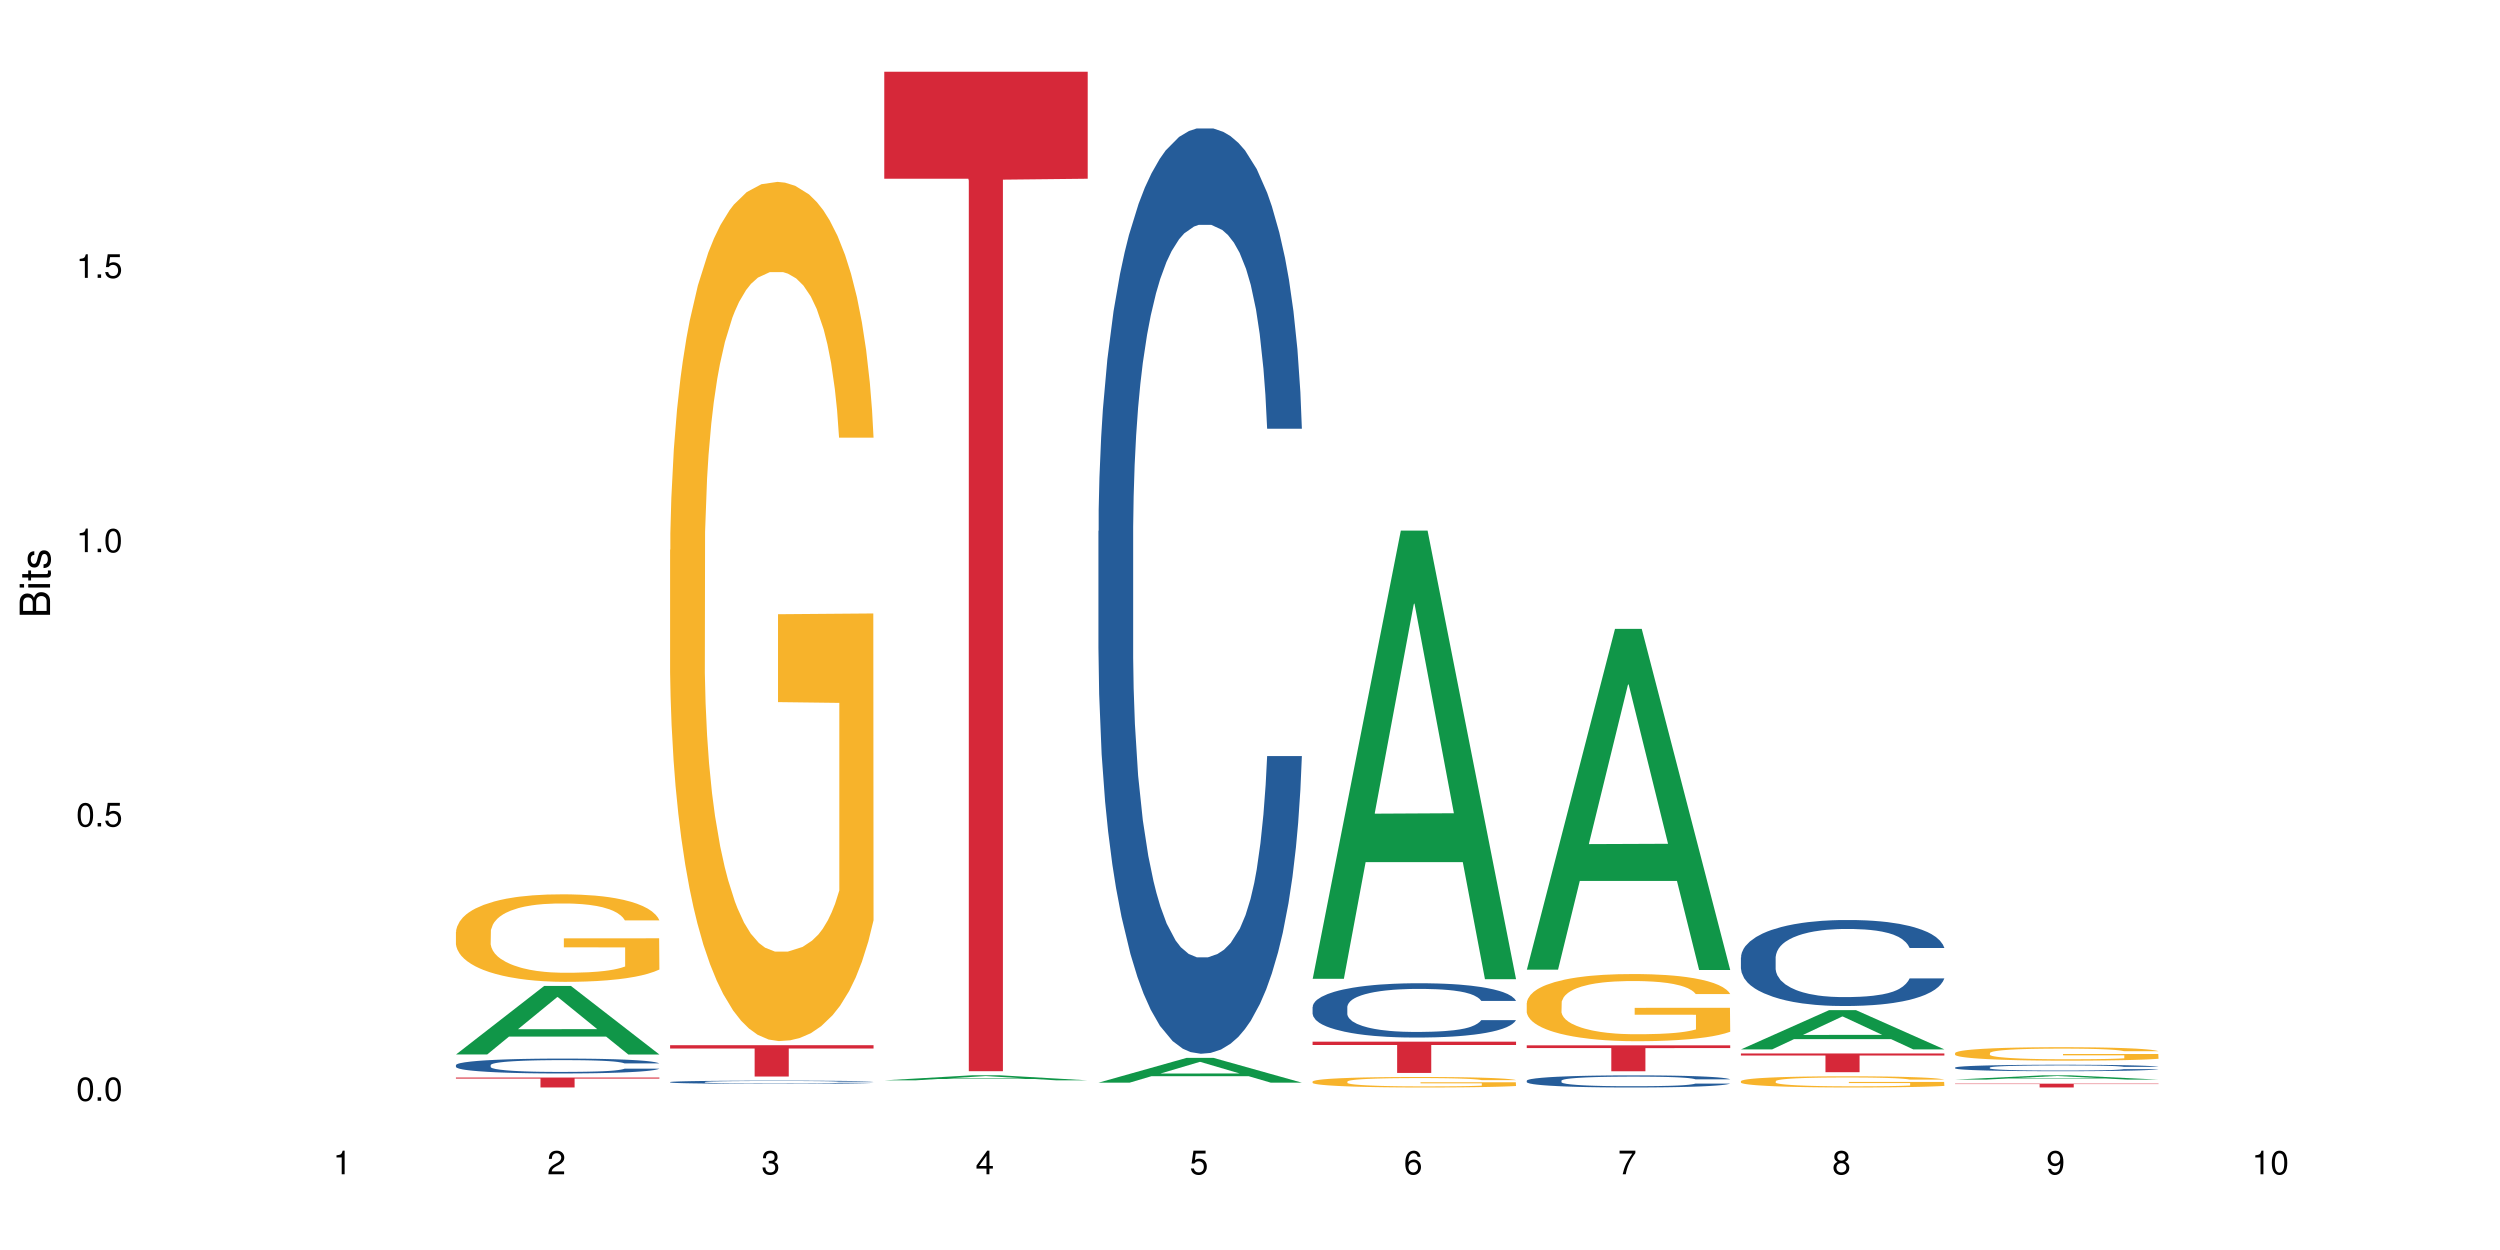 <?xml version="1.0" encoding="UTF-8"?>
<svg xmlns="http://www.w3.org/2000/svg" xmlns:xlink="http://www.w3.org/1999/xlink" width="720pt" height="360pt" viewBox="0 0 720 360" version="1.1">
<defs>
<g>
<symbol overflow="visible" id="glyph0-0">
<path style="stroke:none;" d=""/>
</symbol>
<symbol overflow="visible" id="glyph0-1">
<path style="stroke:none;" d="M 2.641 -6.797 C 2 -6.797 1.422 -6.531 1.078 -6.047 C 0.641 -5.453 0.406 -4.547 0.406 -3.297 C 0.406 -1 1.188 0.219 2.641 0.219 C 4.078 0.219 4.859 -1 4.859 -3.234 C 4.859 -4.562 4.656 -5.438 4.203 -6.047 C 3.844 -6.531 3.281 -6.797 2.641 -6.797 Z M 2.641 -6.047 C 3.547 -6.047 4 -5.125 4 -3.312 C 4 -1.375 3.562 -0.484 2.625 -0.484 C 1.734 -0.484 1.281 -1.422 1.281 -3.281 C 1.281 -5.141 1.734 -6.047 2.641 -6.047 Z M 2.641 -6.047 "/>
</symbol>
<symbol overflow="visible" id="glyph0-2">
<path style="stroke:none;" d="M 1.828 -1 L 0.828 -1 L 0.828 0 L 1.828 0 Z M 1.828 -1 "/>
</symbol>
<symbol overflow="visible" id="glyph0-3">
<path style="stroke:none;" d="M 4.562 -6.797 L 1.062 -6.797 L 0.547 -3.094 L 1.328 -3.094 C 1.719 -3.562 2.047 -3.734 2.578 -3.734 C 3.484 -3.734 4.062 -3.109 4.062 -2.094 C 4.062 -1.125 3.484 -0.531 2.578 -0.531 C 1.828 -0.531 1.375 -0.906 1.188 -1.672 L 0.328 -1.672 C 0.453 -1.109 0.547 -0.844 0.75 -0.594 C 1.125 -0.078 1.828 0.219 2.594 0.219 C 3.969 0.219 4.922 -0.781 4.922 -2.219 C 4.922 -3.562 4.031 -4.484 2.719 -4.484 C 2.25 -4.484 1.859 -4.359 1.469 -4.062 L 1.734 -5.969 L 4.562 -5.969 Z M 4.562 -6.797 "/>
</symbol>
<symbol overflow="visible" id="glyph0-4">
<path style="stroke:none;" d="M 2.484 -4.844 L 2.484 0 L 3.328 0 L 3.328 -6.797 L 2.766 -6.797 C 2.469 -5.75 2.281 -5.609 0.984 -5.453 L 0.984 -4.844 Z M 2.484 -4.844 "/>
</symbol>
<symbol overflow="visible" id="glyph0-5">
<path style="stroke:none;" d="M 4.859 -0.828 L 1.281 -0.828 C 1.359 -1.391 1.672 -1.75 2.5 -2.234 L 3.469 -2.75 C 4.406 -3.266 4.906 -3.969 4.906 -4.812 C 4.906 -5.375 4.672 -5.906 4.266 -6.266 C 3.859 -6.625 3.375 -6.797 2.719 -6.797 C 1.859 -6.797 1.219 -6.5 0.844 -5.922 C 0.609 -5.562 0.5 -5.125 0.484 -4.438 L 1.328 -4.438 C 1.359 -4.906 1.406 -5.188 1.531 -5.406 C 1.75 -5.812 2.188 -6.062 2.703 -6.062 C 3.469 -6.062 4.031 -5.516 4.031 -4.781 C 4.031 -4.25 3.719 -3.797 3.125 -3.438 L 2.234 -2.938 C 0.812 -2.141 0.406 -1.5 0.328 0 L 4.859 0 Z M 4.859 -0.828 "/>
</symbol>
<symbol overflow="visible" id="glyph0-6">
<path style="stroke:none;" d="M 2.125 -3.125 L 2.578 -3.125 C 3.516 -3.125 3.984 -2.703 3.984 -1.891 C 3.984 -1.031 3.469 -0.531 2.578 -0.531 C 1.656 -0.531 1.203 -0.984 1.156 -1.969 L 0.312 -1.969 C 0.344 -1.422 0.438 -1.078 0.609 -0.766 C 0.953 -0.109 1.625 0.219 2.547 0.219 C 3.953 0.219 4.859 -0.609 4.859 -1.906 C 4.859 -2.766 4.516 -3.25 3.703 -3.516 C 4.344 -3.766 4.656 -4.25 4.656 -4.938 C 4.656 -6.109 3.875 -6.797 2.578 -6.797 C 1.203 -6.797 0.484 -6.047 0.453 -4.609 L 1.297 -4.609 C 1.312 -5.016 1.344 -5.25 1.453 -5.453 C 1.641 -5.828 2.062 -6.062 2.594 -6.062 C 3.344 -6.062 3.797 -5.625 3.797 -4.906 C 3.797 -4.422 3.609 -4.141 3.25 -3.984 C 3.016 -3.891 2.719 -3.844 2.125 -3.844 Z M 2.125 -3.125 "/>
</symbol>
<symbol overflow="visible" id="glyph0-7">
<path style="stroke:none;" d="M 3.141 -1.625 L 3.141 0 L 3.984 0 L 3.984 -1.625 L 4.984 -1.625 L 4.984 -2.391 L 3.984 -2.391 L 3.984 -6.797 L 3.359 -6.797 L 0.266 -2.516 L 0.266 -1.625 Z M 3.141 -2.391 L 1 -2.391 L 3.141 -5.359 Z M 3.141 -2.391 "/>
</symbol>
<symbol overflow="visible" id="glyph0-8">
<path style="stroke:none;" d="M 4.781 -5.031 C 4.609 -6.141 3.891 -6.797 2.844 -6.797 C 2.094 -6.797 1.422 -6.438 1.031 -5.828 C 0.609 -5.172 0.406 -4.344 0.406 -3.094 C 0.406 -1.953 0.578 -1.234 0.984 -0.625 C 1.359 -0.078 1.953 0.219 2.703 0.219 C 3.984 0.219 4.922 -0.734 4.922 -2.078 C 4.922 -3.344 4.062 -4.234 2.844 -4.234 C 2.172 -4.234 1.641 -3.969 1.281 -3.469 C 1.281 -5.125 1.828 -6.047 2.797 -6.047 C 3.391 -6.047 3.797 -5.672 3.938 -5.031 Z M 2.734 -3.484 C 3.547 -3.484 4.062 -2.922 4.062 -2 C 4.062 -1.156 3.484 -0.531 2.703 -0.531 C 1.922 -0.531 1.328 -1.188 1.328 -2.047 C 1.328 -2.891 1.906 -3.484 2.734 -3.484 Z M 2.734 -3.484 "/>
</symbol>
<symbol overflow="visible" id="glyph0-9">
<path style="stroke:none;" d="M 4.984 -6.797 L 0.438 -6.797 L 0.438 -5.969 L 4.109 -5.969 C 2.5 -3.656 1.828 -2.234 1.328 0 L 2.219 0 C 2.594 -2.172 3.453 -4.047 4.984 -6.094 Z M 4.984 -6.797 "/>
</symbol>
<symbol overflow="visible" id="glyph0-10">
<path style="stroke:none;" d="M 3.75 -3.578 C 4.453 -4 4.688 -4.344 4.688 -4.984 C 4.688 -6.047 3.844 -6.797 2.641 -6.797 C 1.438 -6.797 0.594 -6.047 0.594 -4.984 C 0.594 -4.359 0.828 -4.016 1.516 -3.578 C 0.734 -3.203 0.359 -2.641 0.359 -1.891 C 0.359 -0.641 1.297 0.219 2.641 0.219 C 3.984 0.219 4.922 -0.641 4.922 -1.875 C 4.922 -2.641 4.531 -3.203 3.75 -3.578 Z M 2.641 -6.047 C 3.359 -6.047 3.812 -5.625 3.812 -4.969 C 3.812 -4.344 3.344 -3.922 2.641 -3.922 C 1.922 -3.922 1.453 -4.344 1.453 -4.984 C 1.453 -5.625 1.922 -6.047 2.641 -6.047 Z M 2.641 -3.203 C 3.484 -3.203 4.062 -2.672 4.062 -1.875 C 4.062 -1.062 3.484 -0.531 2.625 -0.531 C 1.797 -0.531 1.219 -1.078 1.219 -1.875 C 1.219 -2.672 1.797 -3.203 2.641 -3.203 Z M 2.641 -3.203 "/>
</symbol>
<symbol overflow="visible" id="glyph0-11">
<path style="stroke:none;" d="M 0.516 -1.547 C 0.672 -0.438 1.406 0.219 2.438 0.219 C 3.188 0.219 3.859 -0.141 4.266 -0.75 C 4.688 -1.406 4.891 -2.25 4.891 -3.484 C 4.891 -4.625 4.703 -5.359 4.312 -5.953 C 3.938 -6.5 3.344 -6.797 2.594 -6.797 C 1.297 -6.797 0.359 -5.844 0.359 -4.516 C 0.359 -3.25 1.234 -2.344 2.453 -2.344 C 3.094 -2.344 3.562 -2.578 4.016 -3.109 C 4 -1.453 3.469 -0.531 2.5 -0.531 C 1.906 -0.531 1.484 -0.906 1.359 -1.547 Z M 2.578 -6.062 C 3.375 -6.062 3.969 -5.406 3.969 -4.531 C 3.969 -3.688 3.375 -3.094 2.547 -3.094 C 1.734 -3.094 1.234 -3.672 1.234 -4.578 C 1.234 -5.438 1.797 -6.062 2.578 -6.062 Z M 2.578 -6.062 "/>
</symbol>
<symbol overflow="visible" id="glyph1-0">
<path style="stroke:none;" d=""/>
</symbol>
<symbol overflow="visible" id="glyph1-1">
<path style="stroke:none;" d="M 0 -0.953 L 0 -4.891 C 0 -5.719 -0.234 -6.344 -0.734 -6.797 C -1.188 -7.234 -1.812 -7.469 -2.5 -7.469 C -3.547 -7.469 -4.188 -7 -4.625 -5.875 C -4.984 -6.672 -5.641 -7.094 -6.531 -7.094 C -7.156 -7.094 -7.734 -6.859 -8.141 -6.391 C -8.562 -5.938 -8.75 -5.344 -8.75 -4.5 L -8.75 -0.953 Z M -4.984 -2.062 L -7.766 -2.062 L -7.766 -4.219 C -7.766 -4.844 -7.688 -5.203 -7.453 -5.5 C -7.219 -5.812 -6.859 -5.969 -6.375 -5.969 C -5.906 -5.969 -5.531 -5.812 -5.297 -5.5 C -5.062 -5.203 -4.984 -4.844 -4.984 -4.219 Z M -0.984 -2.062 L -4 -2.062 L -4 -4.781 C -4 -5.328 -3.859 -5.688 -3.578 -5.953 C -3.297 -6.219 -2.922 -6.359 -2.484 -6.359 C -2.062 -6.359 -1.688 -6.219 -1.406 -5.953 C -1.109 -5.688 -0.984 -5.328 -0.984 -4.781 Z M -0.984 -2.062 "/>
</symbol>
<symbol overflow="visible" id="glyph1-2">
<path style="stroke:none;" d="M -6.281 -1.797 L -6.281 -0.797 L 0 -0.797 L 0 -1.797 Z M -8.75 -1.797 L -8.75 -0.797 L -7.484 -0.797 L -7.484 -1.797 Z M -8.75 -1.797 "/>
</symbol>
<symbol overflow="visible" id="glyph1-3">
<path style="stroke:none;" d="M -6.281 -3.047 L -6.281 -2.016 L -8.016 -2.016 L -8.016 -1.016 L -6.281 -1.016 L -6.281 -0.172 L -5.469 -0.172 L -5.469 -1.016 L -0.719 -1.016 C -0.078 -1.016 0.281 -1.453 0.281 -2.234 C 0.281 -2.469 0.25 -2.719 0.188 -3.047 L -0.641 -3.047 C -0.609 -2.922 -0.594 -2.766 -0.594 -2.562 C -0.594 -2.141 -0.719 -2.016 -1.156 -2.016 L -5.469 -2.016 L -5.469 -3.047 Z M -6.281 -3.047 "/>
</symbol>
<symbol overflow="visible" id="glyph1-4">
<path style="stroke:none;" d="M -4.531 -5.25 C -5.766 -5.25 -6.469 -4.422 -6.469 -2.969 C -6.469 -1.516 -5.719 -0.562 -4.547 -0.562 C -3.562 -0.562 -3.094 -1.062 -2.734 -2.562 L -2.516 -3.484 C -2.344 -4.188 -2.094 -4.469 -1.625 -4.469 C -1.047 -4.469 -0.641 -3.875 -0.641 -3 C -0.641 -2.453 -0.797 -2 -1.062 -1.75 C -1.25 -1.594 -1.422 -1.531 -1.875 -1.469 L -1.875 -0.406 C -0.422 -0.453 0.281 -1.266 0.281 -2.922 C 0.281 -4.5 -0.5 -5.516 -1.719 -5.516 C -2.656 -5.516 -3.172 -4.984 -3.469 -3.734 L -3.703 -2.766 C -3.891 -1.953 -4.156 -1.609 -4.594 -1.609 C -5.172 -1.609 -5.547 -2.125 -5.547 -2.938 C -5.547 -3.75 -5.203 -4.172 -4.531 -4.203 Z M -4.531 -5.25 "/>
</symbol>
</g>
</defs>
<g id="surface108411">
<rect x="0" y="0" width="720" height="360" style="fill:rgb(100%,100%,100%);fill-opacity:1;stroke:none;"/>
<path style=" stroke:none;fill-rule:nonzero;fill:rgb(6.275%,58.824%,28.235%);fill-opacity:1;" d="M 131.309 303.68 L 131.371 303.664 L 156.727 283.949 L 164.426 283.949 L 189.902 303.699 L 180.953 303.699 L 174.566 298.543 L 146.582 298.543 L 140.324 303.68 L 131.309 303.68 L 149.273 296.41 L 172 296.391 L 160.668 287.176 L 160.543 287.156 L 160.418 287.211 L 149.211 296.391 L 149.273 296.41 Z M 131.309 303.68 "/>
<path style=" stroke:none;fill-rule:nonzero;fill:rgb(14.51%,36.078%,60%);fill-opacity:1;" d="M 131.309 306.738 L 131.379 306.734 L 131.379 306.641 L 131.594 306.492 L 132.094 306.305 L 132.594 306.176 L 133.883 305.945 L 135.668 305.719 L 137.523 305.547 L 138.883 305.445 L 140.098 305.367 L 142.883 305.223 L 144.672 305.148 L 146.602 305.082 L 148.957 305.016 L 150.672 304.977 L 154.531 304.914 L 157.391 304.887 L 159.605 304.875 L 164.395 304.875 L 167.25 304.891 L 169.324 304.91 L 171.609 304.941 L 173.539 304.977 L 176.898 305.062 L 179.898 305.172 L 181.258 305.234 L 183.402 305.355 L 185.043 305.473 L 186.188 305.574 L 187.473 305.719 L 188.617 305.895 L 189.477 306.098 L 189.902 306.266 L 179.898 306.266 L 179.398 306.109 L 178.828 305.988 L 177.758 305.824 L 176.684 305.711 L 175.184 305.598 L 173.824 305.523 L 171.969 305.449 L 170.324 305.402 L 168.609 305.367 L 166.965 305.344 L 163.82 305.32 L 160.176 305.32 L 158.82 305.328 L 156.031 305.359 L 154.531 305.387 L 152.387 305.441 L 150.887 305.492 L 149.102 305.57 L 147.887 305.637 L 146.387 305.738 L 145.312 305.828 L 144.098 305.961 L 143.387 306.059 L 142.742 306.168 L 142.172 306.297 L 141.742 306.434 L 141.457 306.578 L 141.312 306.719 L 141.312 307.324 L 141.457 307.465 L 141.812 307.633 L 142.742 307.871 L 144.098 308.078 L 145.672 308.242 L 147.172 308.359 L 148.031 308.414 L 149.172 308.477 L 150.961 308.555 L 153.531 308.633 L 155.031 308.664 L 157.32 308.695 L 159.676 308.711 L 162.82 308.711 L 165.609 308.695 L 167.465 308.676 L 169.395 308.645 L 172.039 308.578 L 173.684 308.516 L 175.113 308.441 L 176.184 308.367 L 176.898 308.305 L 177.969 308.184 L 178.828 308.051 L 179.473 307.914 L 179.898 307.781 L 189.902 307.781 L 189.477 307.938 L 188.832 308.09 L 188.188 308.203 L 187.188 308.34 L 186.047 308.461 L 184.402 308.598 L 183.043 308.688 L 181.258 308.785 L 179.613 308.859 L 177.828 308.926 L 175.184 309.004 L 173.469 309.043 L 171.609 309.082 L 169.395 309.113 L 166.609 309.141 L 163.605 309.156 L 160.82 309.16 L 157.82 309.152 L 155.605 309.137 L 152.676 309.102 L 149.031 309.027 L 146.387 308.953 L 144.312 308.879 L 142.527 308.801 L 140.527 308.695 L 137.953 308.523 L 136.383 308.391 L 135.309 308.281 L 134.094 308.129 L 133.238 307.992 L 132.238 307.773 L 131.523 307.496 L 131.309 307.277 Z M 131.309 306.738 "/>
<path style=" stroke:none;fill-rule:nonzero;fill:rgb(96.863%,70.196%,16.863%);fill-opacity:1;" d="M 131.309 268.359 L 131.379 268.34 L 131.379 267.879 L 131.664 266.84 L 132.379 265.414 L 133.309 264.238 L 134.309 263.32 L 134.953 262.836 L 136.023 262.145 L 136.953 261.637 L 139.312 260.602 L 142.312 259.637 L 143.957 259.223 L 145.812 258.828 L 148.457 258.391 L 149.672 258.23 L 153.391 257.863 L 157.605 257.633 L 162.25 257.562 L 164.395 257.586 L 167.324 257.68 L 171.324 257.93 L 173.613 258.16 L 175.398 258.391 L 177.254 258.691 L 179.543 259.152 L 181.688 259.703 L 183.402 260.258 L 185.117 260.949 L 186.547 261.684 L 187.762 262.488 L 188.832 263.457 L 189.477 264.262 L 189.902 265.07 L 179.973 265.07 L 179.398 264.262 L 178.758 263.641 L 177.684 262.883 L 176.613 262.328 L 175.539 261.891 L 173.539 261.293 L 171.824 260.926 L 169.68 260.602 L 167.609 260.395 L 165.25 260.258 L 163.82 260.211 L 160.035 260.211 L 156.605 260.371 L 154.605 260.555 L 153.176 260.742 L 151.172 261.086 L 149.957 261.363 L 149.246 261.547 L 147.102 262.262 L 145.672 262.906 L 144.887 263.344 L 143.887 264.031 L 143.172 264.656 L 142.383 265.574 L 141.957 266.266 L 141.383 267.832 L 141.312 271.977 L 141.527 272.852 L 141.957 273.793 L 142.527 274.625 L 143.387 275.5 L 144.242 276.164 L 145.742 277.062 L 147.027 277.664 L 148.031 278.055 L 149.957 278.676 L 150.746 278.883 L 152.602 279.297 L 154.531 279.621 L 156.891 279.895 L 158.676 280.035 L 161.535 280.148 L 165.18 280.148 L 169.469 280.012 L 172.184 279.828 L 174.039 279.641 L 175.254 279.48 L 176.754 279.227 L 177.828 278.996 L 178.828 278.746 L 180.043 278.352 L 180.043 272.852 L 162.391 272.828 L 162.391 270.25 L 189.832 270.227 L 189.902 279.227 L 188.402 279.848 L 186.547 280.449 L 184.758 280.91 L 182.902 281.301 L 180.258 281.738 L 178.113 282.012 L 174.824 282.336 L 171.824 282.543 L 168.68 282.68 L 165.895 282.75 L 162.605 282.773 L 159.676 282.727 L 156.531 282.59 L 154.031 282.406 L 151.746 282.176 L 149.457 281.875 L 146.602 281.391 L 144.742 281 L 142.812 280.516 L 140.883 279.941 L 139.168 279.32 L 138.027 278.836 L 136.883 278.285 L 135.668 277.594 L 134.523 276.809 L 133.668 276.098 L 132.879 275.289 L 132.309 274.531 L 131.738 273.496 L 131.453 272.668 L 131.309 271.953 Z M 131.309 268.359 "/>
<path style=" stroke:none;fill-rule:nonzero;fill:rgb(83.922%,15.686%,22.353%);fill-opacity:1;" d="M 131.309 310.332 L 189.902 310.332 L 189.902 310.641 L 165.484 310.641 L 165.484 313.195 L 155.656 313.195 L 155.656 310.645 L 155.516 310.641 L 131.309 310.641 Z M 131.309 310.332 "/>
<path style=" stroke:none;fill-rule:nonzero;fill:rgb(14.51%,36.078%,60%);fill-opacity:1;" d="M 192.988 311.629 L 193.059 311.625 L 193.059 311.605 L 193.273 311.574 L 193.773 311.535 L 194.273 311.508 L 195.559 311.457 L 197.348 311.41 L 199.203 311.371 L 200.562 311.352 L 201.777 311.332 L 204.562 311.301 L 206.352 311.285 L 208.281 311.27 L 210.637 311.258 L 212.352 311.25 L 216.211 311.234 L 219.07 311.23 L 221.285 311.227 L 226.074 311.227 L 228.93 311.23 L 231.004 311.234 L 233.289 311.242 L 235.219 311.25 L 238.578 311.266 L 241.578 311.289 L 242.938 311.305 L 245.082 311.332 L 246.723 311.355 L 247.867 311.379 L 249.152 311.41 L 250.297 311.445 L 251.152 311.488 L 251.582 311.527 L 241.578 311.527 L 241.078 311.492 L 240.508 311.465 L 239.434 311.43 L 238.363 311.406 L 236.863 311.383 L 235.504 311.367 L 233.648 311.352 L 232.004 311.34 L 230.289 311.332 L 228.645 311.328 L 225.5 311.324 L 220.5 311.324 L 217.711 311.332 L 216.211 311.336 L 214.066 311.348 L 212.566 311.359 L 210.781 311.375 L 209.566 311.391 L 208.066 311.414 L 206.992 311.434 L 205.777 311.461 L 205.062 311.48 L 204.422 311.504 L 203.848 311.531 L 203.422 311.562 L 203.133 311.594 L 202.992 311.625 L 202.992 311.754 L 203.133 311.785 L 203.492 311.82 L 204.422 311.871 L 205.777 311.914 L 207.352 311.949 L 208.852 311.977 L 209.707 311.988 L 210.852 312 L 212.637 312.02 L 215.211 312.035 L 216.711 312.043 L 219 312.047 L 221.355 312.051 L 224.5 312.051 L 227.289 312.047 L 229.145 312.043 L 231.074 312.039 L 233.719 312.023 L 235.363 312.012 L 236.793 311.992 L 237.863 311.977 L 238.578 311.965 L 239.648 311.938 L 240.508 311.91 L 241.148 311.879 L 241.578 311.852 L 251.582 311.852 L 251.152 311.887 L 250.512 311.918 L 249.867 311.941 L 248.867 311.973 L 247.723 311.996 L 246.082 312.027 L 244.723 312.047 L 242.938 312.066 L 241.293 312.082 L 239.508 312.098 L 236.863 312.113 L 235.148 312.125 L 233.289 312.133 L 231.074 312.137 L 228.289 312.145 L 225.285 312.148 L 222.5 312.148 L 219.5 312.145 L 217.285 312.145 L 214.352 312.137 L 210.711 312.121 L 208.066 312.105 L 205.992 312.09 L 204.207 312.07 L 202.207 312.047 L 199.633 312.012 L 198.062 311.984 L 196.988 311.961 L 195.773 311.926 L 194.918 311.898 L 193.918 311.852 L 193.203 311.789 L 192.988 311.742 Z M 192.988 311.629 "/>
<path style=" stroke:none;fill-rule:nonzero;fill:rgb(96.863%,70.196%,16.863%);fill-opacity:1;" d="M 192.988 158.367 L 193.059 158.141 L 193.059 153.621 L 193.344 143.449 L 194.059 129.438 L 194.988 117.914 L 195.988 108.875 L 196.633 104.129 L 197.703 97.348 L 198.633 92.379 L 200.992 82.207 L 203.992 72.715 L 205.637 68.648 L 207.492 64.809 L 210.137 60.512 L 211.352 58.93 L 215.066 55.316 L 219.285 53.055 L 223.93 52.379 L 226.074 52.602 L 229.004 53.508 L 233.004 55.992 L 235.289 58.254 L 237.078 60.512 L 238.934 63.449 L 241.223 67.969 L 243.367 73.395 L 245.082 78.816 L 246.797 85.598 L 248.223 92.828 L 249.438 100.738 L 250.512 110.23 L 251.152 118.141 L 251.582 126.051 L 241.648 126.051 L 241.078 118.141 L 240.434 112.039 L 239.363 104.582 L 238.293 99.156 L 237.219 94.863 L 235.219 88.988 L 233.504 85.371 L 231.359 82.207 L 229.289 80.176 L 226.93 78.816 L 225.5 78.367 L 221.715 78.367 L 218.285 79.949 L 216.281 81.754 L 214.855 83.562 L 212.852 86.953 L 211.637 89.664 L 210.922 91.473 L 208.781 98.48 L 207.352 104.805 L 206.566 109.102 L 205.562 115.879 L 204.852 121.98 L 204.062 131.02 L 203.637 137.801 L 203.062 153.168 L 202.992 193.848 L 203.207 202.434 L 203.637 211.699 L 204.207 219.836 L 205.062 228.422 L 205.922 234.977 L 207.422 243.789 L 208.707 249.664 L 209.707 253.508 L 211.637 259.609 L 212.426 261.641 L 214.281 265.711 L 216.211 268.875 L 218.57 271.586 L 220.355 272.941 L 223.215 274.07 L 226.859 274.07 L 231.145 272.715 L 233.863 270.906 L 235.719 269.102 L 236.934 267.52 L 238.434 265.031 L 239.508 262.773 L 240.508 260.285 L 241.723 256.445 L 241.723 202.434 L 224.07 202.207 L 224.07 176.898 L 251.512 176.672 L 251.582 265.031 L 250.082 271.133 L 248.223 277.008 L 246.438 281.527 L 244.578 285.371 L 241.938 289.664 L 239.793 292.375 L 236.504 295.539 L 233.504 297.574 L 230.359 298.93 L 227.574 299.609 L 224.285 299.836 L 221.355 299.383 L 218.211 298.027 L 215.711 296.219 L 213.426 293.957 L 211.137 291.02 L 208.281 286.273 L 206.422 282.434 L 204.492 277.688 L 202.562 272.039 L 200.848 265.938 L 199.703 261.191 L 198.562 255.766 L 197.348 248.988 L 196.203 241.305 L 195.348 234.297 L 194.559 226.387 L 193.988 218.93 L 193.418 208.762 L 193.129 200.625 L 192.988 193.621 Z M 192.988 158.367 "/>
<path style=" stroke:none;fill-rule:nonzero;fill:rgb(83.922%,15.686%,22.353%);fill-opacity:1;" d="M 192.988 301.008 L 251.582 301.008 L 251.582 301.977 L 227.164 301.984 L 227.164 310.051 L 217.336 310.051 L 217.336 301.992 L 217.195 301.977 L 192.988 301.977 Z M 192.988 301.008 "/>
<path style=" stroke:none;fill-rule:nonzero;fill:rgb(6.275%,58.824%,28.235%);fill-opacity:1;" d="M 254.668 311.137 L 254.73 311.137 L 280.082 309.672 L 287.781 309.672 L 313.262 311.141 L 304.309 311.141 L 297.926 310.758 L 269.941 310.758 L 263.68 311.137 L 254.668 311.137 L 272.633 310.598 L 295.359 310.598 L 284.027 309.91 L 283.902 309.91 L 283.777 309.914 L 272.57 310.598 L 272.633 310.598 Z M 254.668 311.137 "/>
<path style=" stroke:none;fill-rule:nonzero;fill:rgb(83.922%,15.686%,22.353%);fill-opacity:1;" d="M 254.668 20.664 L 313.262 20.664 L 313.262 51.473 L 288.84 51.742 L 288.84 308.496 L 279.016 308.496 L 279.016 52.016 L 278.875 51.473 L 254.668 51.473 Z M 254.668 20.664 "/>
<path style=" stroke:none;fill-rule:nonzero;fill:rgb(6.275%,58.824%,28.235%);fill-opacity:1;" d="M 316.348 311.801 L 316.41 311.797 L 341.762 304.664 L 349.461 304.664 L 374.941 311.809 L 365.988 311.809 L 359.605 309.945 L 331.621 309.945 L 325.359 311.801 L 316.348 311.801 L 334.312 309.172 L 357.039 309.164 L 345.707 305.832 L 345.582 305.824 L 345.457 305.844 L 334.25 309.164 L 334.312 309.172 Z M 316.348 311.801 "/>
<path style=" stroke:none;fill-rule:nonzero;fill:rgb(14.51%,36.078%,60%);fill-opacity:1;" d="M 316.348 152.945 L 316.418 152.703 L 316.418 146.855 L 316.633 137.602 L 317.133 125.906 L 317.633 117.871 L 318.918 103.496 L 320.703 89.613 L 322.562 78.895 L 323.922 72.562 L 325.137 67.688 L 327.922 58.676 L 329.707 54.047 L 331.637 49.906 L 333.996 45.766 L 335.711 43.328 L 339.57 39.434 L 342.43 37.727 L 344.645 36.996 L 349.43 36.996 L 352.289 37.969 L 354.363 39.188 L 356.648 41.137 L 358.578 43.328 L 361.938 48.688 L 364.938 55.508 L 366.293 59.406 L 368.438 66.957 L 370.082 74.266 L 371.227 80.598 L 372.512 89.613 L 373.656 100.574 L 374.512 112.996 L 374.941 123.473 L 364.938 123.473 L 364.438 113.727 L 363.867 106.176 L 362.793 96.188 L 361.723 89.125 L 360.223 82.062 L 358.863 77.434 L 357.004 72.805 L 355.363 69.883 L 353.648 67.688 L 352.004 66.227 L 348.859 64.766 L 345.215 64.766 L 343.855 65.254 L 341.07 67.203 L 339.57 68.906 L 337.426 72.316 L 335.926 75.484 L 334.141 80.355 L 332.926 84.496 L 331.422 90.832 L 330.352 96.434 L 329.137 104.473 L 328.422 110.562 L 327.777 117.383 L 327.207 125.422 L 326.777 133.945 L 326.492 142.961 L 326.352 151.73 L 326.352 189.484 L 326.492 198.254 L 326.852 208.484 L 327.777 223.344 L 329.137 236.254 L 330.707 246.488 L 332.211 253.793 L 333.066 257.203 L 334.211 261.102 L 335.996 265.973 L 338.57 270.848 L 340.07 272.793 L 342.355 274.742 L 344.715 275.719 L 347.859 275.719 L 350.645 274.742 L 352.504 273.527 L 354.434 271.578 L 357.078 267.438 L 358.719 263.539 L 360.148 258.91 L 361.223 254.281 L 361.938 250.383 L 363.008 242.832 L 363.867 234.551 L 364.508 226.023 L 364.938 217.742 L 374.941 217.742 L 374.512 227.488 L 373.871 236.988 L 373.227 244.051 L 372.227 252.578 L 371.082 260.129 L 369.438 268.652 L 368.082 274.258 L 366.293 280.348 L 364.652 284.973 L 362.863 289.117 L 360.223 293.988 L 358.508 296.422 L 356.648 298.617 L 354.434 300.566 L 351.645 302.27 L 348.645 303.242 L 345.859 303.488 L 342.855 303 L 340.641 302.027 L 337.711 299.832 L 334.066 295.449 L 331.422 290.82 L 329.352 286.191 L 327.566 281.32 L 325.562 274.742 L 322.992 264.027 L 321.418 255.742 L 320.348 248.922 L 319.133 239.422 L 318.273 230.898 L 317.273 217.254 L 316.559 199.961 L 316.348 186.562 Z M 316.348 152.945 "/>
<path style=" stroke:none;fill-rule:nonzero;fill:rgb(6.275%,58.824%,28.235%);fill-opacity:1;" d="M 378.023 281.891 L 378.086 281.77 L 403.441 152.805 L 411.141 152.805 L 436.621 282.016 L 427.668 282.016 L 421.281 248.285 L 393.301 248.285 L 387.039 281.891 L 378.023 281.891 L 395.992 234.336 L 418.715 234.211 L 407.387 173.914 L 407.262 173.793 L 407.137 174.16 L 395.93 234.211 L 395.992 234.336 Z M 378.023 281.891 "/>
<path style=" stroke:none;fill-rule:nonzero;fill:rgb(14.51%,36.078%,60%);fill-opacity:1;" d="M 378.023 289.988 L 378.098 289.973 L 378.098 289.633 L 378.312 289.09 L 378.812 288.402 L 379.312 287.93 L 380.598 287.09 L 382.383 286.273 L 384.242 285.645 L 385.602 285.273 L 386.812 284.988 L 389.602 284.461 L 391.387 284.188 L 393.316 283.945 L 395.676 283.703 L 397.391 283.559 L 401.25 283.332 L 404.105 283.23 L 406.324 283.188 L 411.109 283.188 L 413.969 283.246 L 416.039 283.316 L 418.328 283.43 L 420.258 283.559 L 423.613 283.875 L 426.617 284.273 L 427.973 284.504 L 430.117 284.945 L 431.762 285.375 L 432.906 285.746 L 434.191 286.273 L 435.336 286.918 L 436.191 287.645 L 436.621 288.262 L 426.617 288.262 L 426.117 287.688 L 425.543 287.246 L 424.473 286.66 L 423.402 286.246 L 421.898 285.832 L 420.543 285.559 L 418.684 285.289 L 417.039 285.117 L 415.324 284.988 L 413.684 284.902 L 410.539 284.816 L 406.895 284.816 L 405.535 284.844 L 402.75 284.961 L 401.25 285.059 L 399.105 285.262 L 397.605 285.445 L 395.816 285.73 L 394.602 285.973 L 393.102 286.344 L 392.031 286.676 L 390.816 287.145 L 390.102 287.504 L 389.457 287.902 L 388.887 288.375 L 388.457 288.875 L 388.172 289.402 L 388.027 289.918 L 388.027 292.133 L 388.172 292.645 L 388.531 293.246 L 389.457 294.117 L 390.816 294.875 L 392.387 295.473 L 393.891 295.902 L 394.746 296.102 L 395.891 296.332 L 397.676 296.617 L 400.25 296.902 L 401.75 297.016 L 404.035 297.133 L 406.395 297.188 L 409.539 297.188 L 412.324 297.133 L 414.184 297.059 L 416.113 296.945 L 418.758 296.703 L 420.398 296.473 L 421.828 296.203 L 422.902 295.93 L 423.613 295.703 L 424.688 295.258 L 425.543 294.773 L 426.188 294.273 L 426.617 293.789 L 436.621 293.789 L 436.191 294.359 L 435.547 294.918 L 434.906 295.332 L 433.906 295.832 L 432.762 296.273 L 431.117 296.773 L 429.762 297.102 L 427.973 297.461 L 426.332 297.73 L 424.543 297.973 L 421.898 298.258 L 420.184 298.402 L 418.328 298.531 L 416.113 298.645 L 413.324 298.746 L 410.324 298.801 L 407.539 298.816 L 404.535 298.789 L 402.32 298.73 L 399.391 298.602 L 395.746 298.344 L 393.102 298.074 L 391.031 297.801 L 389.242 297.516 L 387.242 297.133 L 384.672 296.504 L 383.098 296.016 L 382.027 295.617 L 380.812 295.059 L 379.953 294.559 L 378.953 293.758 L 378.238 292.746 L 378.023 291.961 Z M 378.023 289.988 "/>
<path style=" stroke:none;fill-rule:nonzero;fill:rgb(96.863%,70.196%,16.863%);fill-opacity:1;" d="M 378.023 311.465 L 378.098 311.465 L 378.098 311.406 L 378.383 311.285 L 379.098 311.113 L 380.027 310.973 L 381.027 310.859 L 381.668 310.805 L 382.742 310.719 L 383.672 310.66 L 386.027 310.535 L 389.031 310.418 L 390.672 310.367 L 392.531 310.32 L 395.176 310.27 L 396.391 310.25 L 400.105 310.207 L 404.32 310.18 L 408.965 310.172 L 411.109 310.172 L 414.039 310.184 L 418.043 310.215 L 420.328 310.242 L 422.113 310.27 L 423.973 310.305 L 426.258 310.359 L 428.402 310.426 L 430.117 310.492 L 431.832 310.578 L 433.262 310.664 L 434.477 310.762 L 435.547 310.879 L 436.191 310.973 L 436.621 311.07 L 426.688 311.07 L 426.117 310.973 L 425.473 310.898 L 424.402 310.809 L 423.328 310.742 L 422.258 310.691 L 420.258 310.617 L 418.543 310.574 L 416.398 310.535 L 414.324 310.512 L 411.969 310.492 L 410.539 310.488 L 406.75 310.488 L 403.32 310.508 L 401.32 310.527 L 399.891 310.551 L 397.891 310.594 L 396.676 310.625 L 395.961 310.648 L 393.816 310.734 L 392.387 310.812 L 391.602 310.863 L 390.602 310.945 L 389.887 311.02 L 389.102 311.133 L 388.672 311.215 L 388.102 311.402 L 388.027 311.898 L 388.242 312.004 L 388.672 312.117 L 389.242 312.219 L 390.102 312.324 L 390.961 312.402 L 392.461 312.512 L 393.746 312.582 L 394.746 312.629 L 396.676 312.703 L 397.461 312.73 L 399.32 312.777 L 401.25 312.816 L 403.605 312.852 L 405.395 312.867 L 408.25 312.879 L 411.895 312.879 L 416.184 312.863 L 418.898 312.844 L 420.758 312.82 L 421.973 312.801 L 423.473 312.77 L 424.543 312.742 L 425.543 312.711 L 426.758 312.664 L 426.758 312.004 L 409.109 312.004 L 409.109 311.691 L 436.551 311.691 L 436.621 312.77 L 435.121 312.844 L 433.262 312.918 L 431.477 312.973 L 429.617 313.02 L 426.973 313.07 L 424.828 313.105 L 421.543 313.145 L 418.543 313.168 L 415.398 313.184 L 412.609 313.191 L 409.324 313.195 L 406.395 313.191 L 403.25 313.172 L 400.75 313.152 L 398.461 313.125 L 396.176 313.09 L 393.316 313.031 L 391.461 312.984 L 389.531 312.926 L 387.602 312.855 L 385.887 312.781 L 384.742 312.723 L 383.598 312.656 L 382.383 312.574 L 381.242 312.48 L 380.383 312.395 L 379.598 312.297 L 379.027 312.207 L 378.453 312.082 L 378.168 311.984 L 378.023 311.898 Z M 378.023 311.465 "/>
<path style=" stroke:none;fill-rule:nonzero;fill:rgb(83.922%,15.686%,22.353%);fill-opacity:1;" d="M 378.023 299.992 L 436.621 299.992 L 436.621 300.957 L 412.199 300.965 L 412.199 308.996 L 402.375 308.996 L 402.375 300.973 L 402.23 300.957 L 378.023 300.957 Z M 378.023 299.992 "/>
<path style=" stroke:none;fill-rule:nonzero;fill:rgb(6.275%,58.824%,28.235%);fill-opacity:1;" d="M 439.703 279.258 L 439.766 279.164 L 465.121 181.117 L 472.82 181.117 L 498.301 279.352 L 489.348 279.352 L 482.961 253.707 L 454.98 253.707 L 448.719 279.258 L 439.703 279.258 L 457.672 243.102 L 480.395 243.008 L 469.066 197.168 L 468.938 197.074 L 468.812 197.352 L 457.609 243.008 L 457.672 243.102 Z M 439.703 279.258 "/>
<path style=" stroke:none;fill-rule:nonzero;fill:rgb(14.51%,36.078%,60%);fill-opacity:1;" d="M 439.703 311.227 L 439.777 311.223 L 439.777 311.145 L 439.988 311.023 L 440.492 310.871 L 440.992 310.766 L 442.277 310.578 L 444.062 310.395 L 445.922 310.254 L 447.277 310.172 L 448.492 310.109 L 451.281 309.992 L 453.066 309.93 L 454.996 309.875 L 457.355 309.82 L 459.07 309.789 L 462.93 309.738 L 465.785 309.715 L 468 309.707 L 472.789 309.707 L 475.648 309.719 L 477.719 309.734 L 480.008 309.762 L 481.938 309.789 L 485.293 309.859 L 488.297 309.949 L 489.652 310 L 491.797 310.098 L 493.441 310.195 L 494.582 310.277 L 495.871 310.395 L 497.012 310.539 L 497.871 310.703 L 498.301 310.84 L 488.297 310.84 L 487.797 310.711 L 487.223 310.613 L 486.152 310.48 L 485.078 310.391 L 483.578 310.297 L 482.223 310.234 L 480.363 310.176 L 478.719 310.137 L 477.004 310.109 L 475.363 310.09 L 472.219 310.07 L 468.574 310.07 L 467.215 310.078 L 464.43 310.102 L 462.93 310.125 L 460.785 310.168 L 459.285 310.211 L 457.496 310.273 L 456.281 310.328 L 454.781 310.41 L 453.711 310.484 L 452.496 310.59 L 451.781 310.672 L 451.137 310.758 L 450.566 310.863 L 450.137 310.977 L 449.852 311.094 L 449.707 311.207 L 449.707 311.703 L 449.852 311.816 L 450.207 311.953 L 451.137 312.148 L 452.496 312.316 L 454.066 312.449 L 455.566 312.547 L 456.426 312.59 L 457.57 312.641 L 459.355 312.703 L 461.926 312.77 L 463.43 312.793 L 465.715 312.82 L 468.074 312.832 L 471.219 312.832 L 474.004 312.82 L 475.863 312.805 L 477.793 312.777 L 480.434 312.723 L 482.078 312.672 L 483.508 312.613 L 484.578 312.551 L 485.293 312.5 L 486.367 312.402 L 487.223 312.293 L 487.867 312.184 L 488.297 312.074 L 498.301 312.074 L 497.871 312.199 L 497.227 312.324 L 496.586 312.418 L 495.586 312.527 L 494.441 312.629 L 492.797 312.738 L 491.441 312.812 L 489.652 312.895 L 488.008 312.953 L 486.223 313.008 L 483.578 313.07 L 481.863 313.102 L 480.008 313.133 L 477.793 313.156 L 475.004 313.18 L 472.004 313.191 L 469.215 313.195 L 466.215 313.188 L 464 313.176 L 461.07 313.148 L 457.426 313.09 L 454.781 313.031 L 452.711 312.969 L 450.922 312.906 L 448.922 312.82 L 446.352 312.68 L 444.777 312.57 L 443.707 312.48 L 442.492 312.355 L 441.633 312.246 L 440.633 312.066 L 439.918 311.84 L 439.703 311.664 Z M 439.703 311.227 "/>
<path style=" stroke:none;fill-rule:nonzero;fill:rgb(96.863%,70.196%,16.863%);fill-opacity:1;" d="M 439.703 288.812 L 439.777 288.793 L 439.777 288.441 L 440.062 287.645 L 440.777 286.551 L 441.707 285.648 L 442.707 284.941 L 443.348 284.57 L 444.422 284.039 L 445.348 283.652 L 447.707 282.855 L 450.707 282.113 L 452.352 281.797 L 454.211 281.496 L 456.855 281.16 L 458.07 281.035 L 461.785 280.754 L 466 280.578 L 470.645 280.523 L 472.789 280.543 L 475.719 280.613 L 479.719 280.809 L 482.008 280.984 L 483.793 281.16 L 485.652 281.391 L 487.938 281.742 L 490.082 282.168 L 491.797 282.59 L 493.512 283.121 L 494.941 283.688 L 496.156 284.305 L 497.227 285.047 L 497.871 285.664 L 498.301 286.285 L 488.367 286.285 L 487.797 285.664 L 487.152 285.188 L 486.082 284.605 L 485.008 284.184 L 483.938 283.848 L 481.938 283.387 L 480.223 283.105 L 478.078 282.855 L 476.004 282.699 L 473.648 282.59 L 472.219 282.555 L 468.43 282.555 L 465 282.68 L 463 282.82 L 461.57 282.961 L 459.57 283.227 L 458.355 283.441 L 457.641 283.582 L 455.496 284.129 L 454.066 284.625 L 453.281 284.961 L 452.281 285.488 L 451.566 285.965 L 450.781 286.672 L 450.352 287.203 L 449.781 288.402 L 449.707 291.586 L 449.922 292.254 L 450.352 292.98 L 450.922 293.617 L 451.781 294.289 L 452.637 294.801 L 454.141 295.488 L 455.426 295.949 L 456.426 296.25 L 458.355 296.727 L 459.141 296.883 L 461 297.203 L 462.93 297.449 L 465.285 297.664 L 467.074 297.77 L 469.93 297.855 L 473.574 297.855 L 477.863 297.75 L 480.578 297.609 L 482.438 297.469 L 483.652 297.344 L 485.152 297.148 L 486.223 296.973 L 487.223 296.777 L 488.438 296.477 L 488.438 292.254 L 470.789 292.238 L 470.789 290.258 L 498.227 290.242 L 498.301 297.148 L 496.801 297.625 L 494.941 298.086 L 493.156 298.441 L 491.297 298.738 L 488.652 299.074 L 486.508 299.289 L 483.223 299.535 L 480.223 299.695 L 477.078 299.801 L 474.289 299.852 L 471.004 299.871 L 468.074 299.836 L 464.93 299.73 L 462.43 299.59 L 460.141 299.41 L 457.855 299.18 L 454.996 298.809 L 453.137 298.512 L 451.211 298.141 L 449.281 297.699 L 447.566 297.219 L 446.422 296.848 L 445.277 296.426 L 444.062 295.895 L 442.922 295.293 L 442.062 294.746 L 441.277 294.129 L 440.703 293.547 L 440.133 292.75 L 439.848 292.113 L 439.703 291.566 Z M 439.703 288.812 "/>
<path style=" stroke:none;fill-rule:nonzero;fill:rgb(83.922%,15.686%,22.353%);fill-opacity:1;" d="M 439.703 301.047 L 498.301 301.047 L 498.301 301.848 L 473.879 301.855 L 473.879 308.531 L 464.055 308.531 L 464.055 301.859 L 463.91 301.848 L 439.703 301.848 Z M 439.703 301.047 "/>
<path style=" stroke:none;fill-rule:nonzero;fill:rgb(6.275%,58.824%,28.235%);fill-opacity:1;" d="M 501.383 302.219 L 501.445 302.211 L 526.801 290.91 L 534.5 290.91 L 559.98 302.23 L 551.027 302.23 L 544.641 299.277 L 516.66 299.277 L 510.398 302.219 L 501.383 302.219 L 519.352 298.055 L 542.074 298.043 L 530.742 292.762 L 530.617 292.75 L 530.492 292.781 L 519.289 298.043 L 519.352 298.055 Z M 501.383 302.219 "/>
<path style=" stroke:none;fill-rule:nonzero;fill:rgb(14.51%,36.078%,60%);fill-opacity:1;" d="M 501.383 275.75 L 501.453 275.73 L 501.453 275.188 L 501.668 274.328 L 502.168 273.238 L 502.668 272.492 L 503.957 271.16 L 505.742 269.867 L 507.602 268.871 L 508.957 268.285 L 510.172 267.832 L 512.961 266.996 L 514.746 266.566 L 516.676 266.18 L 519.035 265.797 L 520.75 265.57 L 524.605 265.207 L 527.465 265.051 L 529.68 264.98 L 534.469 264.98 L 537.328 265.07 L 539.398 265.184 L 541.688 265.367 L 543.613 265.57 L 546.973 266.066 L 549.977 266.699 L 551.332 267.062 L 553.477 267.766 L 555.121 268.441 L 556.262 269.031 L 557.551 269.867 L 558.691 270.887 L 559.551 272.039 L 559.98 273.016 L 549.977 273.016 L 549.473 272.109 L 548.902 271.406 L 547.832 270.48 L 546.758 269.824 L 545.258 269.168 L 543.902 268.738 L 542.043 268.309 L 540.398 268.035 L 538.684 267.832 L 537.039 267.695 L 533.898 267.559 L 530.254 267.559 L 528.895 267.605 L 526.109 267.785 L 524.605 267.945 L 522.465 268.262 L 520.961 268.555 L 519.176 269.008 L 517.961 269.395 L 516.461 269.98 L 515.391 270.504 L 514.176 271.25 L 513.461 271.816 L 512.816 272.449 L 512.246 273.195 L 511.816 273.988 L 511.531 274.824 L 511.387 275.637 L 511.387 279.145 L 511.531 279.961 L 511.887 280.91 L 512.816 282.293 L 514.176 283.492 L 515.746 284.441 L 517.246 285.121 L 518.105 285.438 L 519.246 285.797 L 521.035 286.25 L 523.605 286.703 L 525.105 286.883 L 527.395 287.066 L 529.754 287.156 L 532.895 287.156 L 535.684 287.066 L 537.543 286.953 L 539.469 286.773 L 542.113 286.387 L 543.758 286.023 L 545.188 285.594 L 546.258 285.164 L 546.973 284.805 L 548.047 284.102 L 548.902 283.332 L 549.547 282.539 L 549.977 281.77 L 559.98 281.77 L 559.551 282.676 L 558.906 283.559 L 558.266 284.215 L 557.262 285.008 L 556.121 285.707 L 554.477 286.5 L 553.117 287.02 L 551.332 287.586 L 549.688 288.016 L 547.902 288.402 L 545.258 288.852 L 543.543 289.078 L 541.688 289.281 L 539.469 289.465 L 536.684 289.621 L 533.684 289.715 L 530.895 289.734 L 527.895 289.691 L 525.68 289.602 L 522.75 289.395 L 519.105 288.988 L 516.461 288.559 L 514.391 288.129 L 512.602 287.676 L 510.602 287.066 L 508.027 286.07 L 506.457 285.301 L 505.387 284.668 L 504.172 283.785 L 503.312 282.992 L 502.312 281.727 L 501.598 280.117 L 501.383 278.875 Z M 501.383 275.75 "/>
<path style=" stroke:none;fill-rule:nonzero;fill:rgb(96.863%,70.196%,16.863%);fill-opacity:1;" d="M 501.383 311.355 L 501.453 311.352 L 501.453 311.293 L 501.742 311.16 L 502.457 310.977 L 503.383 310.828 L 504.383 310.711 L 505.027 310.648 L 506.102 310.559 L 507.027 310.496 L 509.387 310.363 L 512.387 310.238 L 514.031 310.188 L 515.891 310.137 L 518.535 310.082 L 519.75 310.059 L 523.465 310.012 L 527.68 309.984 L 532.324 309.977 L 534.469 309.977 L 537.398 309.988 L 541.398 310.023 L 543.688 310.051 L 545.473 310.082 L 547.332 310.117 L 549.617 310.18 L 551.762 310.25 L 553.477 310.32 L 555.191 310.406 L 556.621 310.5 L 557.836 310.605 L 558.906 310.727 L 559.551 310.832 L 559.98 310.934 L 550.047 310.934 L 549.473 310.832 L 548.832 310.75 L 547.758 310.656 L 546.688 310.582 L 545.617 310.527 L 543.613 310.453 L 541.898 310.406 L 539.758 310.363 L 537.684 310.336 L 535.324 310.32 L 533.898 310.312 L 530.109 310.312 L 526.68 310.332 L 524.68 310.355 L 523.25 310.383 L 521.25 310.426 L 520.035 310.461 L 519.32 310.484 L 517.176 310.574 L 515.746 310.656 L 514.961 310.715 L 513.961 310.801 L 513.246 310.883 L 512.461 311 L 512.031 311.086 L 511.461 311.285 L 511.387 311.816 L 511.602 311.93 L 512.031 312.047 L 512.602 312.156 L 513.461 312.266 L 514.316 312.352 L 515.816 312.465 L 517.105 312.543 L 518.105 312.594 L 520.035 312.672 L 520.82 312.699 L 522.68 312.75 L 524.605 312.793 L 526.965 312.828 L 528.75 312.848 L 531.609 312.859 L 535.254 312.859 L 539.543 312.844 L 542.258 312.82 L 544.113 312.797 L 545.328 312.773 L 546.832 312.742 L 547.902 312.715 L 548.902 312.68 L 550.117 312.633 L 550.117 311.93 L 532.469 311.926 L 532.469 311.594 L 559.906 311.594 L 559.98 312.742 L 558.477 312.82 L 556.621 312.898 L 554.832 312.957 L 552.977 313.008 L 550.332 313.062 L 548.188 313.098 L 544.902 313.141 L 541.898 313.168 L 538.754 313.184 L 535.969 313.191 L 532.684 313.195 L 529.754 313.191 L 526.609 313.172 L 524.105 313.148 L 521.82 313.121 L 519.535 313.082 L 516.676 313.02 L 514.816 312.969 L 512.887 312.906 L 510.957 312.836 L 509.242 312.754 L 508.102 312.691 L 506.957 312.621 L 505.742 312.535 L 504.598 312.434 L 503.742 312.344 L 502.957 312.238 L 502.383 312.145 L 501.812 312.012 L 501.527 311.906 L 501.383 311.812 Z M 501.383 311.355 "/>
<path style=" stroke:none;fill-rule:nonzero;fill:rgb(83.922%,15.686%,22.353%);fill-opacity:1;" d="M 501.383 303.406 L 559.98 303.406 L 559.98 303.984 L 535.559 303.988 L 535.559 308.801 L 525.734 308.801 L 525.734 303.992 L 525.59 303.984 L 501.383 303.984 Z M 501.383 303.406 "/>
<path style=" stroke:none;fill-rule:nonzero;fill:rgb(6.275%,58.824%,28.235%);fill-opacity:1;" d="M 563.062 310.922 L 563.125 310.922 L 588.48 309.688 L 596.18 309.688 L 621.656 310.926 L 612.707 310.926 L 606.32 310.602 L 578.336 310.602 L 572.078 310.922 L 563.062 310.922 L 581.031 310.469 L 603.754 310.465 L 592.422 309.891 L 592.297 309.887 L 592.172 309.891 L 580.965 310.465 L 581.031 310.469 Z M 563.062 310.922 "/>
<path style=" stroke:none;fill-rule:nonzero;fill:rgb(14.51%,36.078%,60%);fill-opacity:1;" d="M 563.062 307.461 L 563.133 307.457 L 563.133 307.418 L 563.348 307.352 L 563.848 307.27 L 564.348 307.215 L 565.637 307.113 L 567.422 307.016 L 569.281 306.941 L 570.637 306.898 L 571.852 306.863 L 574.641 306.801 L 576.426 306.77 L 578.355 306.738 L 580.711 306.711 L 582.426 306.691 L 586.285 306.664 L 589.145 306.652 L 591.359 306.648 L 596.148 306.648 L 599.004 306.656 L 601.078 306.664 L 603.363 306.68 L 605.293 306.691 L 608.652 306.73 L 611.652 306.777 L 613.012 306.805 L 615.156 306.859 L 616.797 306.91 L 617.941 306.953 L 619.227 307.016 L 620.371 307.094 L 621.23 307.18 L 621.656 307.254 L 611.652 307.254 L 611.152 307.184 L 610.582 307.133 L 609.512 307.062 L 608.438 307.012 L 606.938 306.965 L 605.578 306.93 L 603.723 306.898 L 602.078 306.879 L 600.363 306.863 L 598.719 306.852 L 595.574 306.844 L 591.93 306.844 L 590.574 306.848 L 587.785 306.859 L 586.285 306.871 L 584.145 306.895 L 582.641 306.918 L 580.855 306.953 L 579.641 306.98 L 578.141 307.023 L 577.066 307.062 L 575.855 307.121 L 575.141 307.164 L 574.496 307.211 L 573.926 307.266 L 573.496 307.328 L 573.211 307.391 L 573.066 307.449 L 573.066 307.715 L 573.211 307.777 L 573.566 307.848 L 574.496 307.953 L 575.855 308.043 L 577.426 308.113 L 578.926 308.164 L 579.785 308.188 L 580.926 308.215 L 582.715 308.25 L 585.285 308.285 L 586.785 308.297 L 589.074 308.312 L 591.43 308.316 L 594.574 308.316 L 597.363 308.312 L 599.219 308.301 L 601.148 308.289 L 603.793 308.258 L 605.438 308.234 L 606.867 308.199 L 607.938 308.168 L 608.652 308.141 L 609.723 308.086 L 610.582 308.031 L 611.227 307.969 L 611.652 307.914 L 621.656 307.914 L 621.23 307.98 L 620.586 308.047 L 619.941 308.098 L 618.941 308.156 L 617.801 308.207 L 616.156 308.27 L 614.797 308.309 L 613.012 308.352 L 611.367 308.383 L 609.582 308.41 L 606.938 308.445 L 605.223 308.461 L 603.363 308.477 L 601.148 308.492 L 598.363 308.504 L 595.363 308.512 L 592.574 308.512 L 589.574 308.508 L 587.359 308.5 L 584.43 308.484 L 580.785 308.457 L 578.141 308.422 L 576.066 308.391 L 574.281 308.355 L 572.281 308.312 L 569.707 308.234 L 568.137 308.18 L 567.062 308.129 L 565.848 308.062 L 564.992 308.004 L 563.992 307.91 L 563.277 307.789 L 563.062 307.695 Z M 563.062 307.461 "/>
<path style=" stroke:none;fill-rule:nonzero;fill:rgb(96.863%,70.196%,16.863%);fill-opacity:1;" d="M 563.062 303.258 L 563.133 303.254 L 563.133 303.184 L 563.422 303.023 L 564.133 302.805 L 565.062 302.621 L 566.062 302.48 L 566.707 302.406 L 567.777 302.301 L 568.707 302.223 L 571.066 302.062 L 574.066 301.914 L 575.711 301.852 L 577.57 301.789 L 580.211 301.723 L 581.426 301.699 L 585.145 301.641 L 589.359 301.605 L 594.004 301.594 L 596.148 301.598 L 599.078 301.613 L 603.078 301.652 L 605.367 301.688 L 607.152 301.723 L 609.012 301.77 L 611.297 301.84 L 613.441 301.926 L 615.156 302.008 L 616.871 302.117 L 618.301 302.23 L 619.516 302.352 L 620.586 302.5 L 621.23 302.625 L 621.656 302.75 L 611.727 302.75 L 611.152 302.625 L 610.512 302.531 L 609.438 302.414 L 608.367 302.328 L 607.293 302.262 L 605.293 302.168 L 603.578 302.113 L 601.434 302.062 L 599.363 302.031 L 597.004 302.008 L 595.574 302.004 L 591.789 302.004 L 588.359 302.027 L 586.359 302.055 L 584.93 302.082 L 582.93 302.137 L 581.715 302.18 L 581 302.207 L 578.855 302.316 L 577.426 302.418 L 576.641 302.484 L 575.641 302.59 L 574.926 302.688 L 574.137 302.828 L 573.711 302.934 L 573.137 303.176 L 573.066 303.812 L 573.281 303.945 L 573.711 304.094 L 574.281 304.219 L 575.141 304.355 L 575.996 304.457 L 577.496 304.594 L 578.785 304.688 L 579.785 304.746 L 581.715 304.844 L 582.5 304.875 L 584.355 304.938 L 586.285 304.988 L 588.645 305.031 L 590.43 305.051 L 593.289 305.07 L 596.934 305.07 L 601.223 305.051 L 603.938 305.02 L 605.793 304.992 L 607.008 304.969 L 608.508 304.93 L 609.582 304.895 L 610.582 304.855 L 611.797 304.793 L 611.797 303.945 L 594.148 303.945 L 594.148 303.547 L 621.586 303.543 L 621.656 304.93 L 620.156 305.023 L 618.301 305.117 L 616.512 305.188 L 614.656 305.246 L 612.012 305.316 L 609.867 305.355 L 606.582 305.406 L 603.578 305.438 L 600.434 305.461 L 597.648 305.469 L 594.359 305.473 L 591.43 305.469 L 588.289 305.445 L 585.785 305.418 L 583.5 305.383 L 581.211 305.336 L 578.355 305.262 L 576.496 305.203 L 574.566 305.125 L 572.637 305.039 L 570.922 304.941 L 569.781 304.867 L 568.637 304.785 L 567.422 304.676 L 566.277 304.555 L 565.422 304.445 L 564.633 304.324 L 564.062 304.207 L 563.492 304.047 L 563.207 303.918 L 563.062 303.809 Z M 563.062 303.258 "/>
<path style=" stroke:none;fill-rule:nonzero;fill:rgb(83.922%,15.686%,22.353%);fill-opacity:1;" d="M 563.062 312.098 L 621.656 312.098 L 621.656 312.215 L 597.238 312.219 L 597.238 313.195 L 587.41 313.195 L 587.41 312.219 L 587.27 312.215 L 563.062 312.215 Z M 563.062 312.098 "/>
<g style="fill:rgb(0%,0%,0%);fill-opacity:1;">
  <use xlink:href="#glyph0-1" x="21.957" y="317.019"/>
  <use xlink:href="#glyph0-2" x="27.291" y="317.019"/>
  <use xlink:href="#glyph0-1" x="29.958" y="317.019"/>
</g>
<g style="fill:rgb(0%,0%,0%);fill-opacity:1;">
  <use xlink:href="#glyph0-1" x="21.957" y="238.019"/>
  <use xlink:href="#glyph0-2" x="27.291" y="238.019"/>
  <use xlink:href="#glyph0-3" x="29.958" y="238.019"/>
</g>
<g style="fill:rgb(0%,0%,0%);fill-opacity:1;">
  <use xlink:href="#glyph0-4" x="21.957" y="159.019"/>
  <use xlink:href="#glyph0-2" x="27.291" y="159.019"/>
  <use xlink:href="#glyph0-1" x="29.958" y="159.019"/>
</g>
<g style="fill:rgb(0%,0%,0%);fill-opacity:1;">
  <use xlink:href="#glyph0-4" x="21.957" y="80.022"/>
  <use xlink:href="#glyph0-2" x="27.291" y="80.022"/>
  <use xlink:href="#glyph0-3" x="29.958" y="80.022"/>
</g>
<g style="fill:rgb(0%,0%,0%);fill-opacity:1;">
  <use xlink:href="#glyph0-4" x="95.926" y="338.19"/>
</g>
<g style="fill:rgb(0%,0%,0%);fill-opacity:1;">
  <use xlink:href="#glyph0-5" x="157.605" y="338.19"/>
</g>
<g style="fill:rgb(0%,0%,0%);fill-opacity:1;">
  <use xlink:href="#glyph0-6" x="219.285" y="338.19"/>
</g>
<g style="fill:rgb(0%,0%,0%);fill-opacity:1;">
  <use xlink:href="#glyph0-7" x="280.965" y="338.19"/>
</g>
<g style="fill:rgb(0%,0%,0%);fill-opacity:1;">
  <use xlink:href="#glyph0-3" x="342.645" y="338.19"/>
</g>
<g style="fill:rgb(0%,0%,0%);fill-opacity:1;">
  <use xlink:href="#glyph0-8" x="404.324" y="338.19"/>
</g>
<g style="fill:rgb(0%,0%,0%);fill-opacity:1;">
  <use xlink:href="#glyph0-9" x="466" y="338.19"/>
</g>
<g style="fill:rgb(0%,0%,0%);fill-opacity:1;">
  <use xlink:href="#glyph0-10" x="527.68" y="338.19"/>
</g>
<g style="fill:rgb(0%,0%,0%);fill-opacity:1;">
  <use xlink:href="#glyph0-11" x="589.359" y="338.19"/>
</g>
<g style="fill:rgb(0%,0%,0%);fill-opacity:1;">
  <use xlink:href="#glyph0-4" x="648.539" y="338.19"/>
  <use xlink:href="#glyph0-1" x="653.873" y="338.19"/>
</g>
<g style="fill:rgb(0%,0%,0%);fill-opacity:1;">
  <use xlink:href="#glyph1-1" x="14.412" y="178.016"/>
  <use xlink:href="#glyph1-2" x="14.412" y="170.012"/>
  <use xlink:href="#glyph1-3" x="14.412" y="167.348"/>
  <use xlink:href="#glyph1-4" x="14.412" y="164.012"/>
</g>
</g>
</svg>

